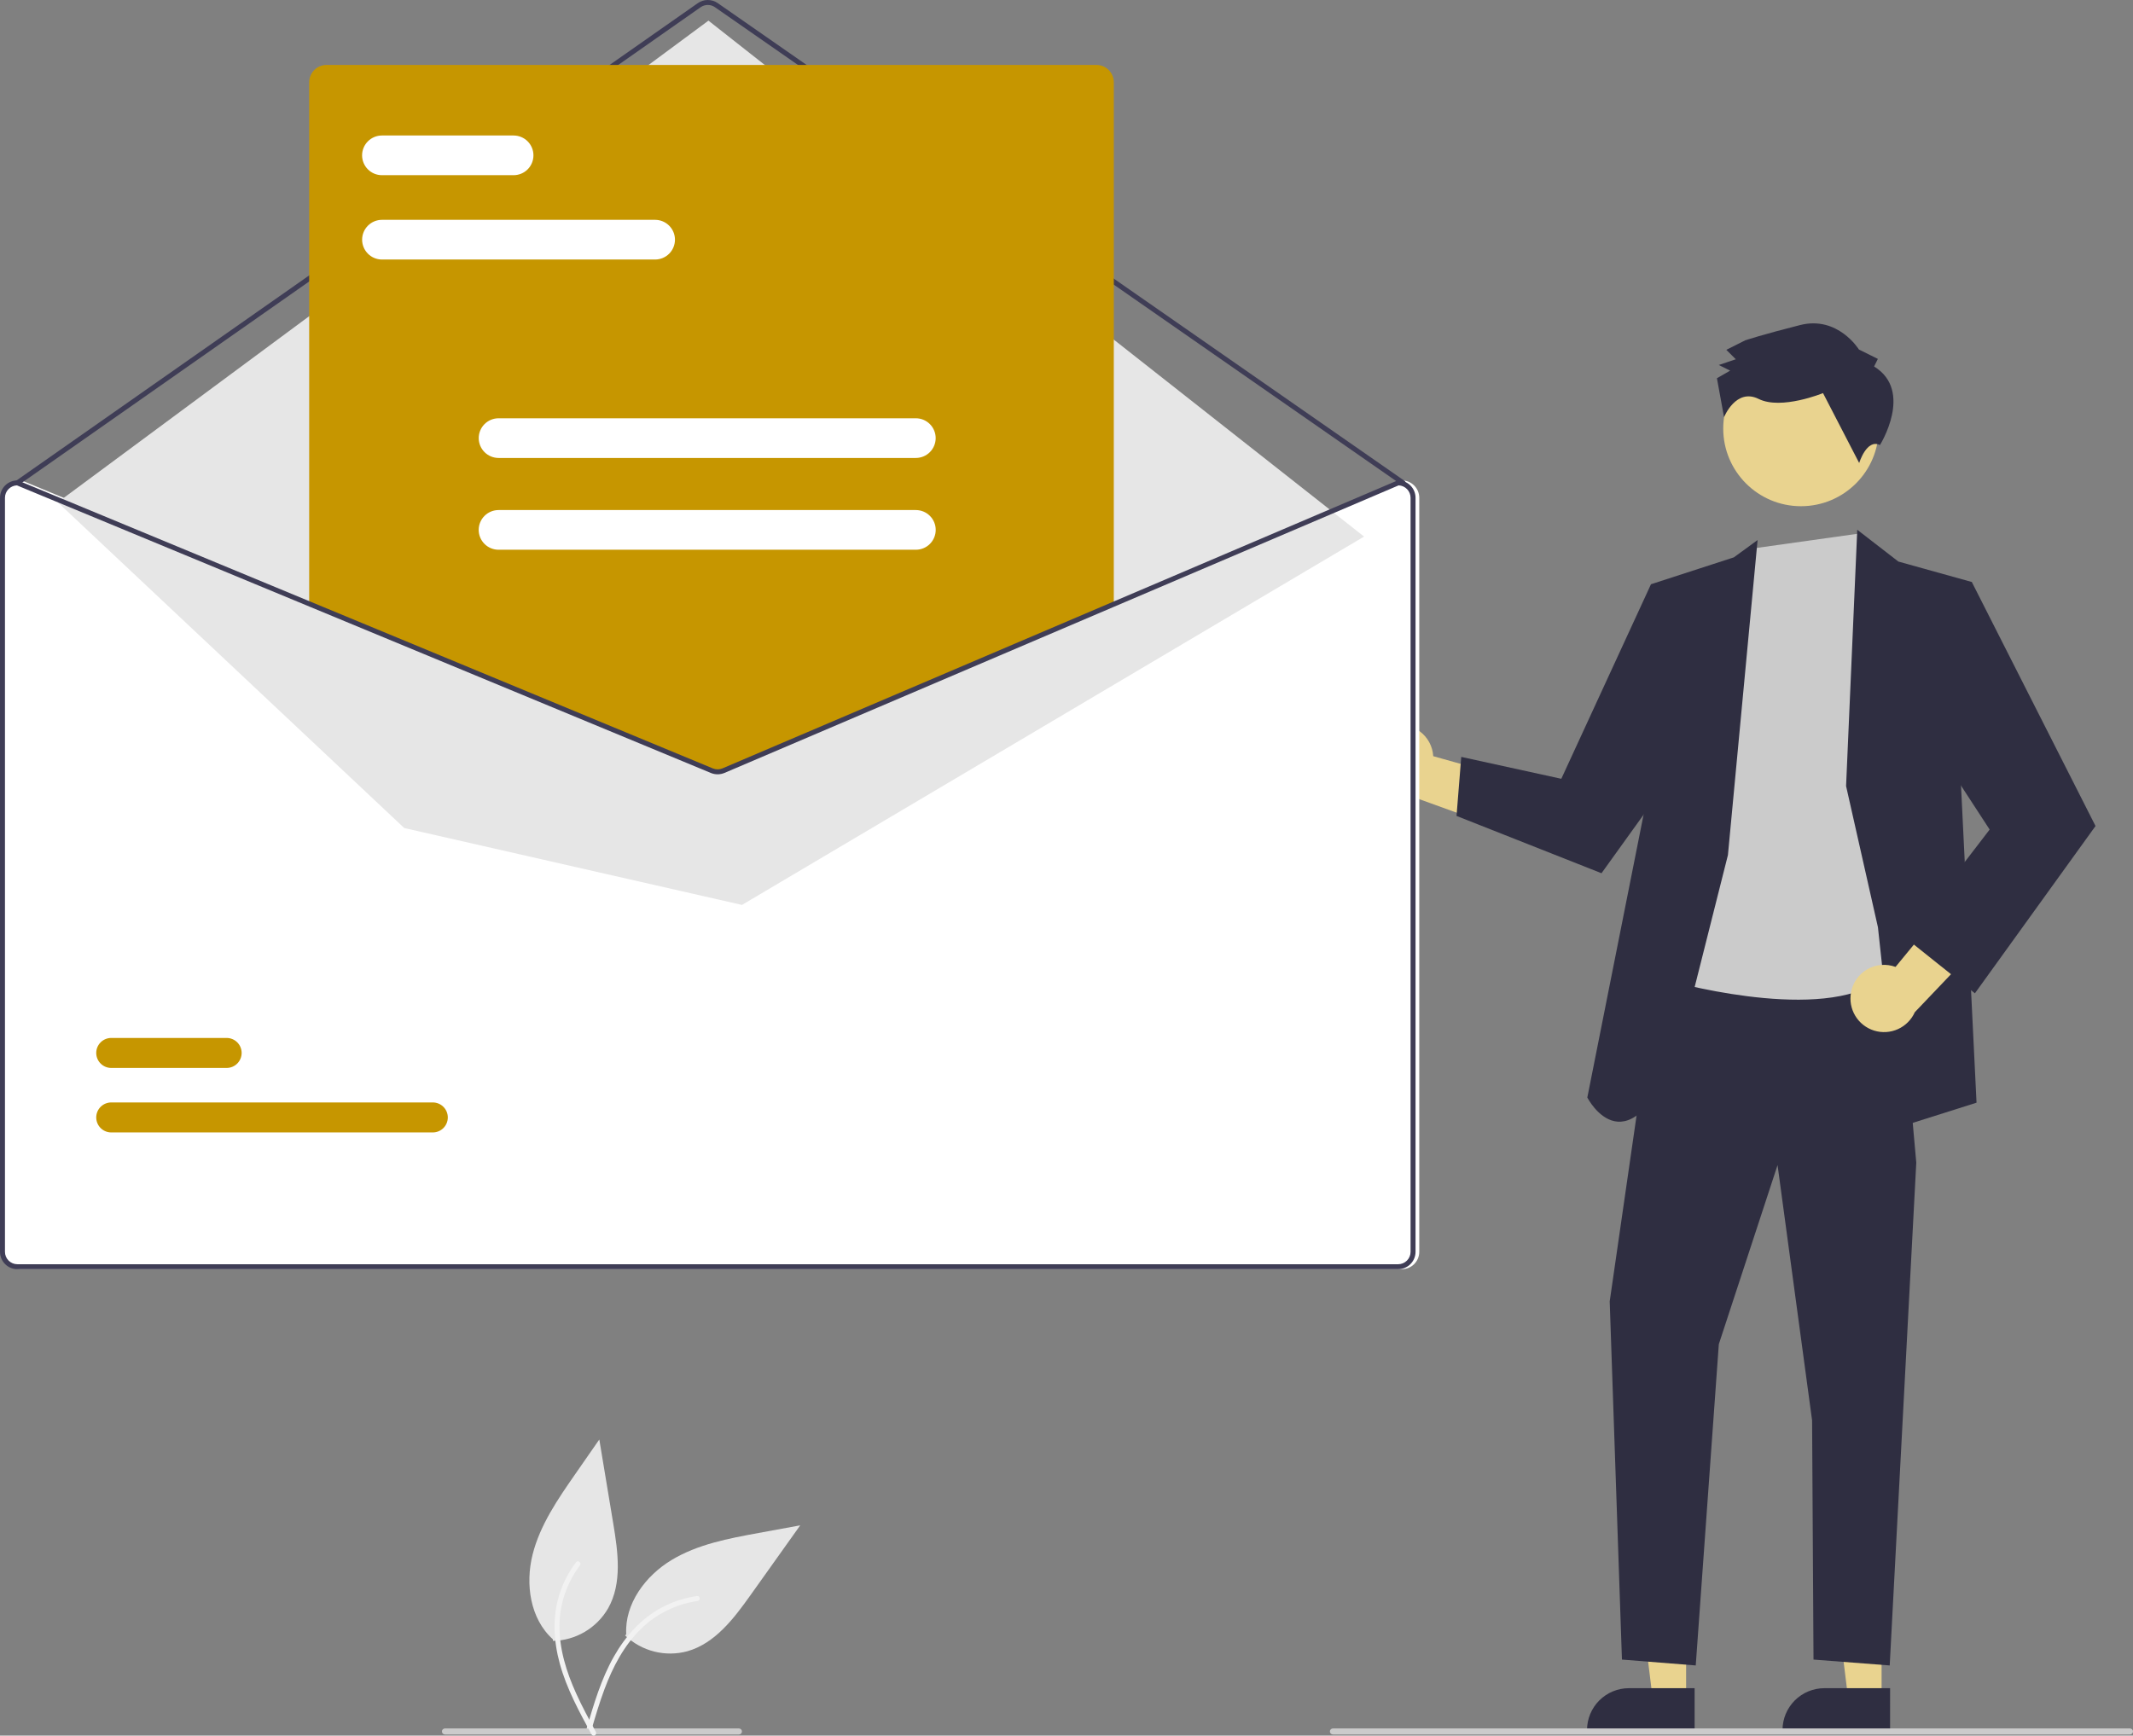 <svg width="521" height="424" viewBox="0 0 521 424" fill="none" xmlns="http://www.w3.org/2000/svg">
<rect x="0" y="0" width="521" height="424" fill="#808080" stroke="none"/>
<g clip-path="url(#clip0)">
<path d="M152.712 399.561C154.7 401.448 157.142 402.791 159.801 403.462C162.46 404.133 165.247 404.108 167.894 403.39C174.677 401.467 179.281 395.353 183.367 389.611L195.458 372.633L185.268 374.5C177.94 375.842 170.431 377.251 164.05 381.092C157.668 384.933 152.556 391.789 152.961 399.221" fill="#E6E6E6"/>
<path d="M143.24 422.432C145.027 416.345 146.825 410.175 149.98 404.627C152.782 399.701 156.611 395.378 161.662 392.69C164.341 391.268 167.248 390.323 170.253 389.899C171.036 389.788 171.164 391.006 170.384 391.117C165.182 391.859 160.351 394.233 156.587 397.895C152.415 401.973 149.678 407.231 147.654 412.643C146.429 415.915 145.44 419.267 144.456 422.619C144.427 422.777 144.338 422.919 144.208 423.014C144.078 423.109 143.916 423.151 143.756 423.131C143.596 423.106 143.452 423.018 143.356 422.887C143.26 422.756 143.219 422.593 143.243 422.432L143.24 422.432Z" fill="#F2F2F2"/>
<path d="M340.007 177.283C341.168 177.003 342.377 176.981 343.547 177.219C344.718 177.456 345.822 177.947 346.783 178.657C347.743 179.367 348.536 180.279 349.105 181.328C349.674 182.377 350.006 183.538 350.078 184.73L378.033 192.58L366.627 202.449L341.829 193.481C339.817 193.469 337.881 192.719 336.385 191.376C334.89 190.032 333.94 188.187 333.716 186.19C333.491 184.194 334.007 182.184 335.167 180.542C336.326 178.901 338.048 177.741 340.007 177.283L340.007 177.283Z" fill="#E9D38F"/>
<path d="M411.843 415.07L403.694 415.069L399.817 383.672L411.844 383.673L411.843 415.07Z" fill="#E9D38F"/>
<path d="M413.921 422.96L387.647 422.959V422.627C387.647 419.918 388.724 417.319 390.642 415.403C392.56 413.488 395.161 412.411 397.873 412.411H397.874L413.921 412.412L413.921 422.96Z" fill="#2F2E41"/>
<path d="M459.59 415.07L451.442 415.069L447.565 383.672L459.591 383.673L459.59 415.07Z" fill="#E9D38F"/>
<path d="M461.668 422.96L435.394 422.959V422.627C435.394 419.918 436.472 417.319 438.39 415.403C440.307 413.488 442.908 412.411 445.621 412.411H445.621L461.669 412.412L461.668 422.96Z" fill="#2F2E41"/>
<path d="M405.185 234.863L393.182 317.918L396.172 405.425L414.197 406.858L419.833 328.382L434.18 284.623L442.616 347.001L442.962 405.425L461.574 406.858L468.065 284.03L463.291 230.612L405.185 234.863Z" fill="#2F2E41"/>
<path d="M439.901 123.664C450.388 123.664 458.89 115.171 458.89 104.695C458.89 94.219 450.388 85.726 439.901 85.726C429.414 85.726 420.913 94.219 420.913 104.695C420.913 115.171 429.414 123.664 439.901 123.664Z" fill="#E9D38F"/>
<path d="M428.197 133.981L407.235 239.481C407.235 239.481 442.528 249.6 457.99 240.258C473.451 230.916 466.523 202.078 466.523 202.078L463.691 153.007L458.458 140.598L454.018 130.355L428.197 133.981Z" fill="#CBCBCB"/>
<path d="M422.061 208.868L429.303 131.933L423.512 136.157L403.263 142.726L401.877 196.891L387.713 268.118C387.713 268.118 397.837 287.854 410.385 255.203L422.061 208.868Z" fill="#2F2E41"/>
<path d="M413.008 150.827L403.263 142.726L381.361 190.254L356.921 184.906L355.767 199.326L391.177 213.325L415.308 179.765L413.008 150.827Z" fill="#2F2E41"/>
<path d="M450.918 192.028L453.648 129.414L463.691 137.184L481.628 142.178L478.998 192.028L482.783 269.378L463.978 275.328L458.699 226.52L450.918 192.028Z" fill="#2F2E41"/>
<path d="M452.125 242.431C452.336 241.256 452.801 240.142 453.489 239.167C454.177 238.191 455.071 237.378 456.108 236.785C457.145 236.192 458.299 235.833 459.489 235.734C460.68 235.635 461.878 235.797 462.998 236.211L481.428 213.793L485.891 228.193L467.705 247.274C466.886 249.108 465.421 250.579 463.588 251.407C461.756 252.235 459.683 252.362 457.762 251.766C455.842 251.169 454.207 249.889 453.168 248.168C452.129 246.448 451.758 244.407 452.125 242.431V242.431Z" fill="#E9D38F"/>
<path d="M469.619 149.129L481.628 142.178L511.846 201.79L482.385 242.657L465.581 229.236L485.985 202.655L467.389 174.105L469.619 149.129Z" fill="#2F2E41"/>
<path d="M457.76 89.53L458.681 87.679L454.049 85.38C454.049 85.38 448.939 77.075 439.693 79.409C430.446 81.743 426.286 83.14 426.286 83.14L421.666 85.462L423.985 87.767L419.825 89.164L422.604 90.543L419.37 92.4L421.111 101.918C421.111 101.918 424.002 94.699 429.561 97.458C435.119 100.217 445.286 96.032 445.286 96.032L454.119 113.108C454.119 113.108 455.941 107.122 459.19 108.718C459.19 108.718 467.49 95.513 457.76 89.53Z" fill="#2F2E41"/>
<path d="M342.419 117.36H342.297L272.661 147.064L177.385 187.706C177.012 187.863 176.613 187.944 176.209 187.946C175.805 187.948 175.405 187.871 175.031 187.718L76.734 146.979L5.387 117.408L5.278 117.36H5.156C4.03 117.361 2.951 117.808 2.155 118.604C1.359 119.399 0.911 120.477 0.91 121.602V305.814C0.911 306.939 1.359 308.017 2.155 308.812C2.951 309.608 4.03 310.055 5.156 310.056H342.419C343.545 310.055 344.624 309.608 345.42 308.812C346.216 308.017 346.664 306.939 346.665 305.814V121.602C346.664 120.477 346.216 119.399 345.42 118.604C344.624 117.808 343.545 117.361 342.419 117.36V117.36Z" fill="white"/>
<path d="M342.722 118.572C342.598 118.572 342.477 118.534 342.375 118.463L174.618 1.752C174.108 1.399 173.501 1.21 172.88 1.211C172.259 1.212 171.653 1.403 171.143 1.758L4.594 118.462C4.463 118.554 4.3 118.59 4.141 118.562C3.983 118.534 3.842 118.445 3.75 118.313C3.658 118.182 3.621 118.019 3.649 117.861C3.677 117.703 3.766 117.562 3.898 117.47L170.447 0.766C171.16 0.269 172.008 0.001 172.878 5.74866e-06C173.748 -0.001 174.597 0.263 175.312 0.758L343.069 117.468C343.175 117.542 343.254 117.648 343.296 117.77C343.338 117.892 343.339 118.024 343.301 118.147C343.262 118.27 343.185 118.378 343.081 118.454C342.976 118.531 342.851 118.572 342.722 118.572L342.722 118.572Z" fill="#3F3D56"/>
<path d="M14.111 122.709L173.044 5.041L333.184 131.081L181.233 221.067L98.737 202.282L14.111 122.709Z" fill="#E6E6E6"/>
<path d="M105.701 276.647H27.184C26.702 276.648 26.224 276.555 25.779 276.372C25.333 276.188 24.927 275.919 24.586 275.579C24.244 275.24 23.973 274.836 23.788 274.391C23.602 273.946 23.506 273.47 23.506 272.988C23.505 272.506 23.599 272.029 23.783 271.584C23.967 271.139 24.237 270.734 24.578 270.393C24.919 270.053 25.323 269.782 25.769 269.598C26.214 269.413 26.691 269.318 27.174 269.318H105.701C106.183 269.317 106.661 269.41 107.107 269.594C107.553 269.777 107.958 270.046 108.3 270.386C108.642 270.726 108.913 271.129 109.098 271.574C109.283 272.019 109.379 272.496 109.38 272.977C109.381 273.459 109.286 273.936 109.102 274.381C108.918 274.826 108.648 275.231 108.308 275.572C107.967 275.913 107.562 276.183 107.117 276.368C106.672 276.552 106.194 276.647 105.712 276.647H105.701Z" fill="#C69600"/>
<path d="M55.354 260.892H27.184C26.702 260.893 26.224 260.8 25.779 260.617C25.333 260.433 24.927 260.164 24.586 259.824C24.244 259.484 23.973 259.081 23.787 258.636C23.602 258.191 23.506 257.715 23.506 257.233C23.505 256.751 23.599 256.274 23.783 255.829C23.967 255.384 24.237 254.979 24.578 254.638C24.919 254.298 25.323 254.027 25.769 253.843C26.214 253.658 26.691 253.563 27.174 253.563H55.354C56.326 253.563 57.259 253.948 57.947 254.634C58.635 255.32 59.022 256.251 59.023 257.222C59.025 258.193 58.64 259.125 57.954 259.813C57.269 260.501 56.337 260.889 55.365 260.892H55.354Z" fill="#C69600"/>
<path d="M175.28 188.248C174.683 188.249 174.092 188.133 173.539 187.908L75.52 147.279V20.103C75.522 18.978 75.969 17.9 76.765 17.105C77.561 16.309 78.641 15.862 79.766 15.861H267.809C268.934 15.862 270.014 16.309 270.81 17.105C271.606 17.9 272.053 18.978 272.055 20.103V147.367L271.87 147.446L177.073 187.888C176.505 188.126 175.895 188.249 175.28 188.248V188.248Z" fill="#C69600"/>
<path d="M341.509 117.36H341.387L271.751 147.064L176.475 187.706C176.102 187.863 175.703 187.944 175.299 187.946C174.895 187.948 174.495 187.871 174.121 187.718L75.823 146.979L4.477 117.408L4.368 117.36H4.246C3.12 117.361 2.041 117.808 1.245 118.604C0.449 119.399 0.001 120.477 0 121.602V305.814C0.001 306.939 0.449 308.017 1.245 308.812C2.041 309.608 3.12 310.055 4.246 310.056H341.509C342.635 310.055 343.714 309.608 344.51 308.812C345.306 308.017 345.754 306.939 345.755 305.814V121.602C345.754 120.477 345.306 119.399 344.51 118.604C343.714 117.808 342.635 117.361 341.509 117.36ZM344.542 305.814C344.542 306.618 344.222 307.388 343.653 307.956C343.084 308.525 342.313 308.844 341.509 308.844H4.246C3.442 308.844 2.671 308.525 2.102 307.956C1.533 307.388 1.213 306.618 1.213 305.814V121.602C1.214 120.818 1.518 120.065 2.062 119.501C2.606 118.936 3.347 118.603 4.131 118.572L75.823 148.288L173.654 188.839C174.713 189.27 175.9 189.263 176.954 188.821L271.751 148.379L341.63 118.572C342.413 118.606 343.152 118.939 343.694 119.504C344.236 120.068 344.54 120.819 344.542 121.602L344.542 305.814Z" fill="#3F3D56"/>
<path d="M160.02 63.4H93.295C92.01 63.397 90.777 62.886 89.869 61.977C88.961 61.068 88.451 59.836 88.451 58.552C88.451 57.268 88.961 56.036 89.869 55.127C90.777 54.218 92.01 53.706 93.295 53.704H160.02C161.305 53.706 162.537 54.218 163.446 55.127C164.354 56.036 164.864 57.268 164.864 58.552C164.864 59.836 164.354 61.068 163.446 61.977C162.537 62.886 161.305 63.397 160.02 63.4V63.4Z" fill="white"/>
<path d="M125.444 42.797H93.295C92.008 42.797 90.774 42.286 89.864 41.377C88.954 40.468 88.442 39.235 88.442 37.949C88.442 36.663 88.954 35.43 89.864 34.521C90.774 33.612 92.008 33.101 93.295 33.101H125.444C126.731 33.101 127.966 33.612 128.876 34.521C129.786 35.43 130.297 36.663 130.297 37.949C130.297 39.235 129.786 40.468 128.876 41.377C127.966 42.286 126.731 42.797 125.444 42.797V42.797Z" fill="white"/>
<path d="M223.692 111.877H121.786C120.499 111.877 119.264 111.366 118.354 110.457C117.444 109.548 116.933 108.315 116.933 107.029C116.933 105.743 117.444 104.51 118.354 103.601C119.264 102.692 120.499 102.181 121.786 102.181H223.692C224.979 102.181 226.214 102.692 227.124 103.601C228.034 104.51 228.545 105.743 228.545 107.029C228.545 108.315 228.034 109.548 227.124 110.457C226.214 111.366 224.979 111.877 223.692 111.877V111.877Z" fill="white"/>
<path d="M223.692 134.297H121.786C121.148 134.298 120.516 134.174 119.926 133.931C119.336 133.688 118.8 133.331 118.349 132.88C117.897 132.43 117.539 131.895 117.295 131.307C117.05 130.718 116.924 130.087 116.924 129.45C116.924 128.812 117.05 128.181 117.295 127.592C117.539 127.004 117.897 126.469 118.349 126.019C118.8 125.568 119.336 125.212 119.926 124.968C120.516 124.725 121.148 124.601 121.786 124.602H223.692C224.33 124.601 224.962 124.725 225.552 124.968C226.142 125.212 226.678 125.568 227.129 126.019C227.581 126.469 227.939 127.004 228.183 127.592C228.428 128.181 228.554 128.812 228.554 129.45C228.554 130.087 228.428 130.718 228.183 131.307C227.939 131.895 227.581 132.43 227.129 132.88C226.678 133.331 226.142 133.688 225.552 133.931C224.962 134.174 224.33 134.298 223.692 134.297V134.297Z" fill="white"/>
<path d="M520.26 423.726H325.574C325.378 423.726 325.19 423.648 325.051 423.509C324.912 423.371 324.834 423.183 324.834 422.987C324.834 422.79 324.912 422.602 325.051 422.464C325.19 422.325 325.378 422.247 325.574 422.247H520.26C520.456 422.247 520.644 422.325 520.783 422.464C520.922 422.602 521 422.79 521 422.987C521 423.183 520.922 423.371 520.783 423.509C520.644 423.648 520.456 423.726 520.26 423.726Z" fill="#CBCBCB"/>
<path d="M180.485 423.726H108.681C108.485 423.726 108.297 423.648 108.158 423.509C108.019 423.371 107.941 423.183 107.941 422.987C107.941 422.79 108.019 422.602 108.158 422.464C108.297 422.325 108.485 422.247 108.681 422.247H180.485C180.682 422.247 180.87 422.325 181.009 422.464C181.148 422.602 181.226 422.79 181.226 422.987C181.226 423.183 181.148 423.371 181.009 423.509C180.87 423.648 180.682 423.726 180.485 423.726Z" fill="#CBCBCB"/>
<path d="M135.083 400.863C137.825 400.8 140.505 400.032 142.864 398.635C145.222 397.237 147.181 395.256 148.551 392.883C152.003 386.74 150.952 379.162 149.796 372.213L146.384 351.657L140.477 360.159C136.229 366.273 131.899 372.562 130.085 379.781C128.272 386.999 129.488 395.462 135.02 400.446" fill="#E6E6E6"/>
<path d="M144.513 423.751C141.483 418.176 138.402 412.535 136.723 406.379C135.232 400.912 134.896 395.15 136.58 389.686C137.475 386.79 138.87 384.072 140.7 381.655C141.178 381.025 142.128 381.799 141.653 382.426C138.489 386.617 136.739 391.703 136.655 396.951C136.576 402.782 138.347 408.439 140.732 413.701C142.173 416.884 143.838 419.957 145.507 423.027C145.598 423.16 145.635 423.323 145.61 423.482C145.585 423.641 145.5 423.785 145.372 423.883C145.241 423.978 145.077 424.018 144.916 423.992C144.756 423.967 144.611 423.88 144.515 423.749L144.513 423.751Z" fill="#F2F2F2"/>
</g>
<defs>
<clipPath id="clip0">
<rect width="521" height="424" fill="white"/>
</clipPath>
</defs>
</svg>
